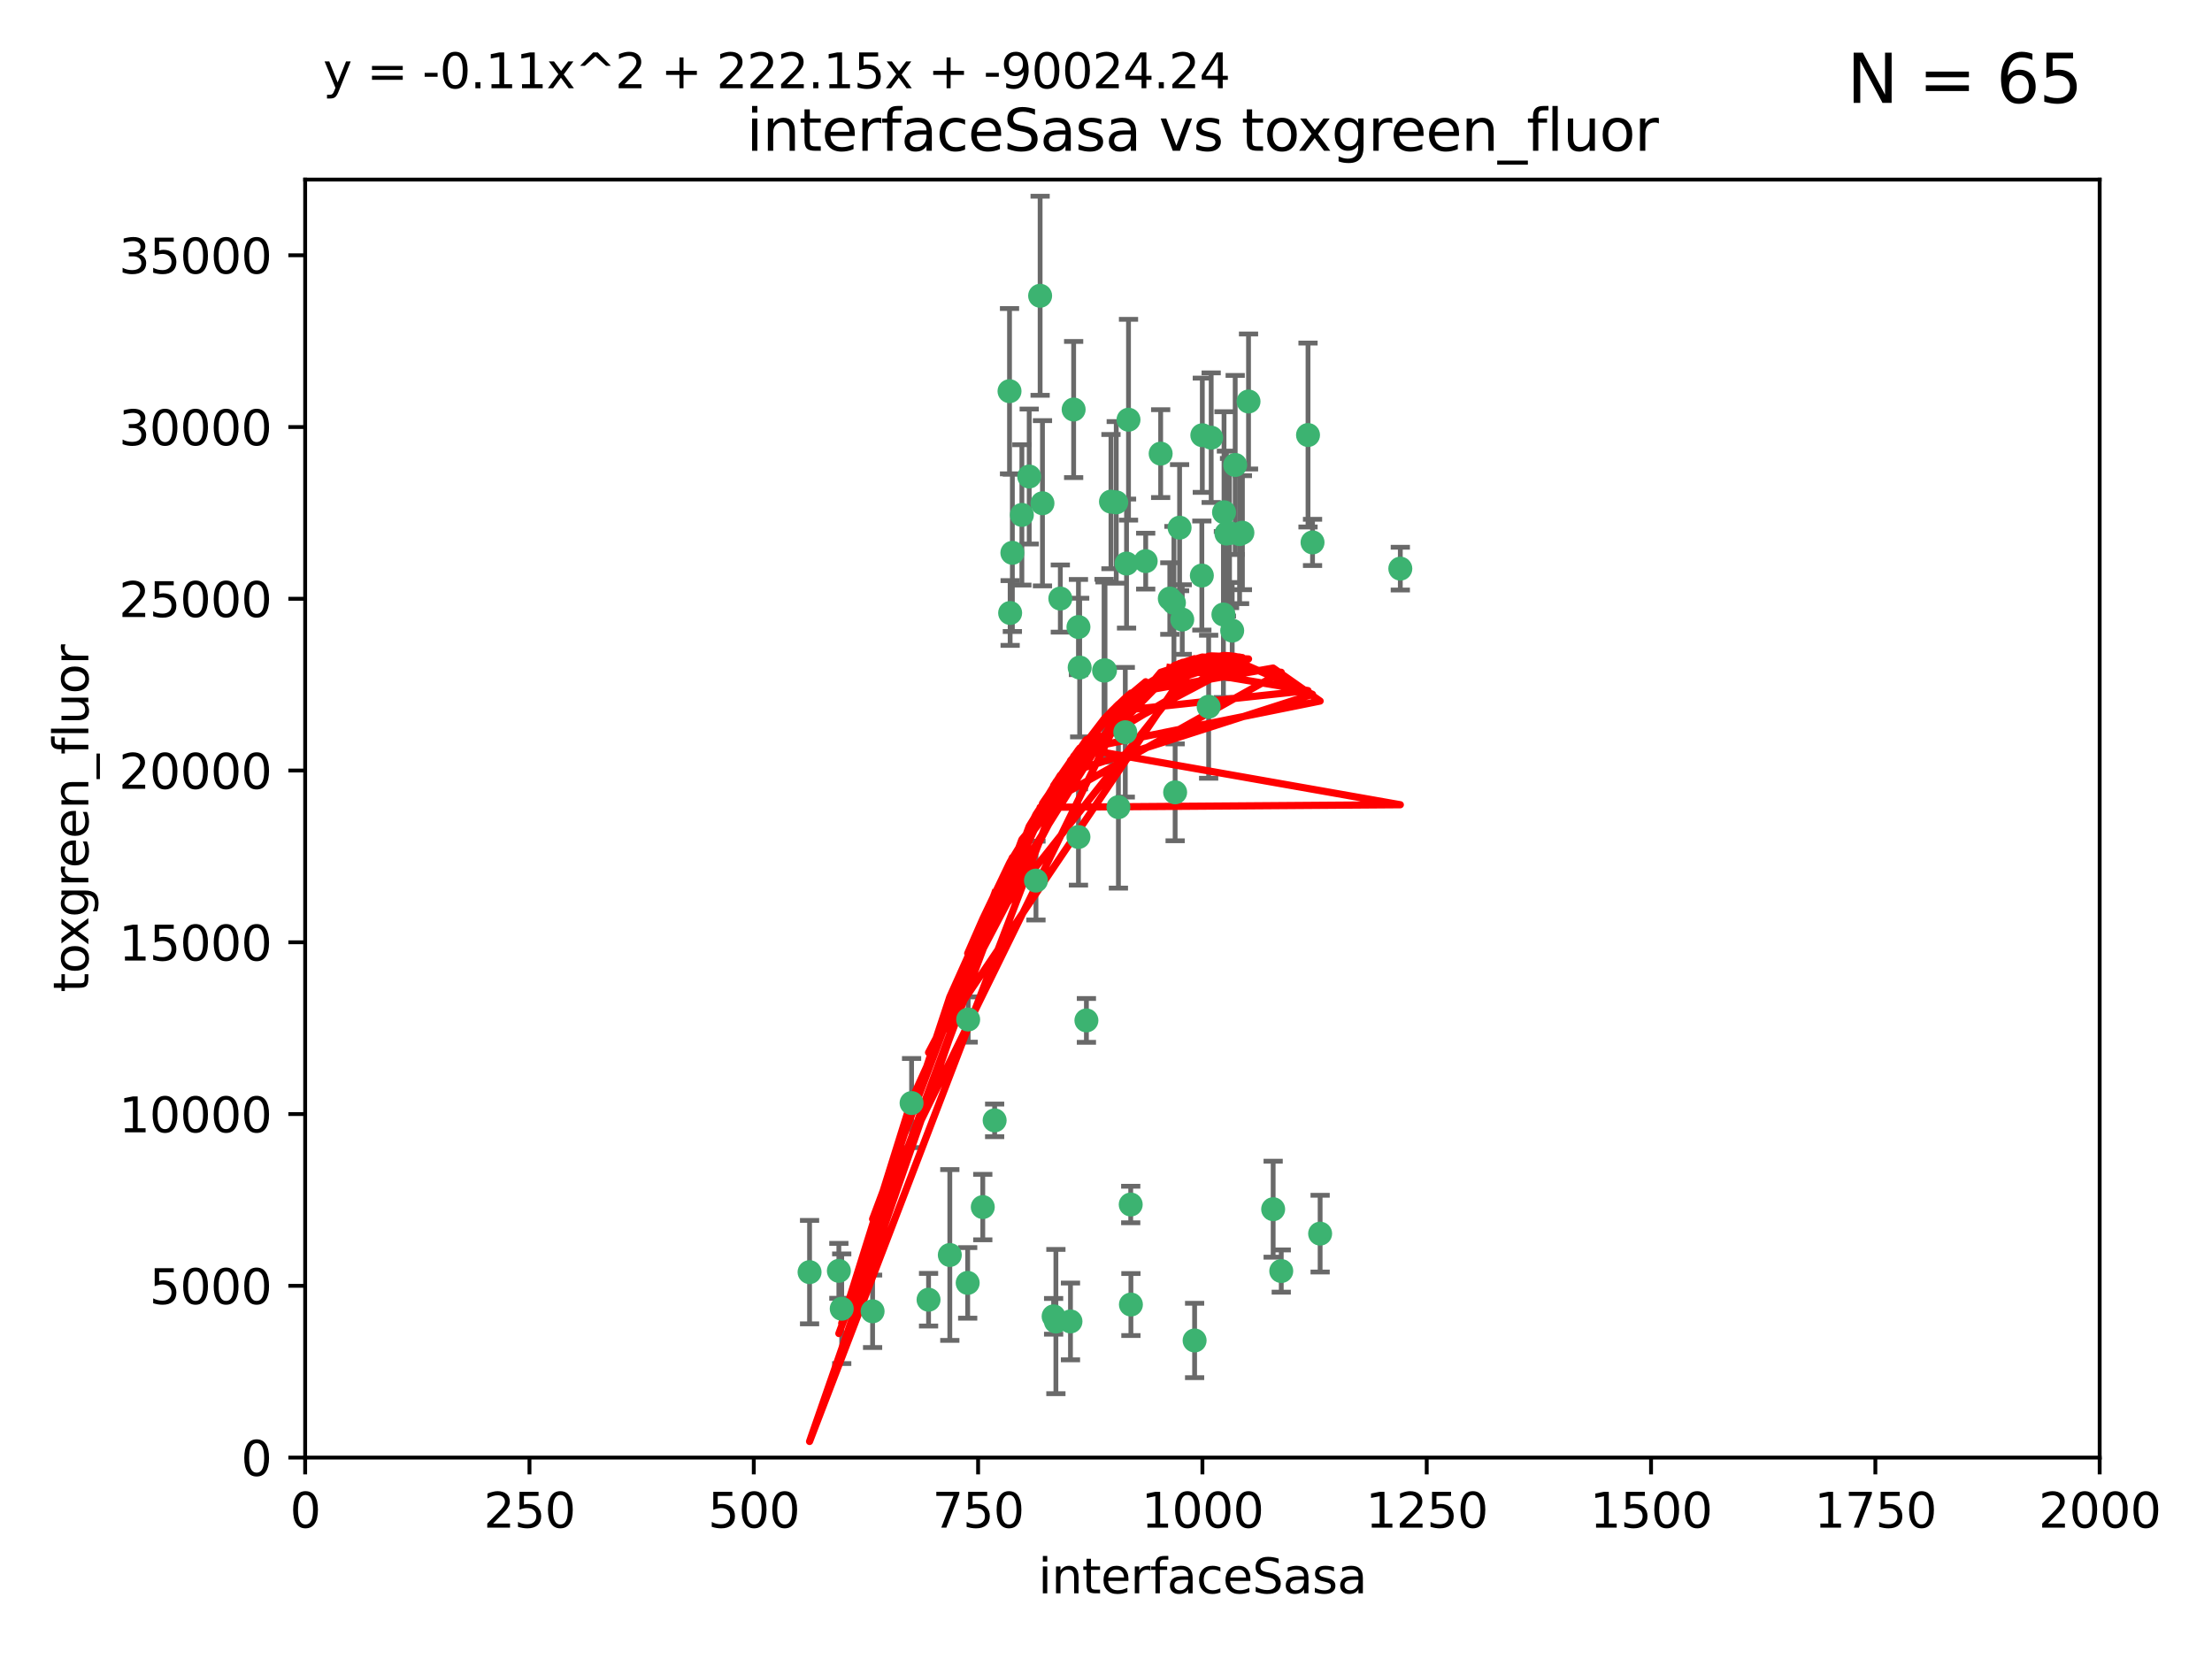 <?xml version="1.0" encoding="utf-8" standalone="no"?>
<!DOCTYPE svg PUBLIC "-//W3C//DTD SVG 1.1//EN"
  "http://www.w3.org/Graphics/SVG/1.1/DTD/svg11.dtd">
<svg xmlns:xlink="http://www.w3.org/1999/xlink" width="460.8pt" height="345.6pt" viewBox="0 0 460.8 345.6" xmlns="http://www.w3.org/2000/svg" version="1.1">
 <defs>
  <style type="text/css">*{stroke-linejoin: round; stroke-linecap: butt}</style>
 </defs>
 <g id="figure_1">
  <g id="patch_1">
   <path d="M 0 345.6 
L 460.8 345.6 
L 460.8 0 
L 0 0 
z
" style="fill: #ffffff"/>
  </g>
  <g id="axes_1">
   <g id="patch_2">
    <path d="M 63.571 303.64 
L 437.4 303.64 
L 437.4 37.411 
L 63.571 37.411 
z
" style="fill: #ffffff"/>
   </g>
   <g id="PathCollection_1">
    <defs>
     <path id="m480aac7c70" d="M 0 1.118 
C 0.297 1.118 0.581 1 0.791 0.791 
C 1 0.581 1.118 0.297 1.118 0 
C 1.118 -0.297 1 -0.581 0.791 -0.791 
C 0.581 -1 0.297 -1.118 0 -1.118 
C -0.297 -1.118 -0.581 -1 -0.791 -0.791 
C -1 -0.581 -1.118 -0.297 -1.118 0 
C -1.118 0.297 -1 0.581 -0.791 0.791 
C -0.581 1 -0.297 1.118 0 1.118 
z
" style="stroke: #3cb371"/>
    </defs>
    <g clip-path="url(#pfba7e93f7c)">
     <use xlink:href="#m480aac7c70" x="243.693" y="124.69" style="fill: #3cb371; stroke: #3cb371"/>
     <use xlink:href="#m480aac7c70" x="272.484" y="90.623" style="fill: #3cb371; stroke: #3cb371"/>
     <use xlink:href="#m480aac7c70" x="231.435" y="104.496" style="fill: #3cb371; stroke: #3cb371"/>
     <use xlink:href="#m480aac7c70" x="234.418" y="152.536" style="fill: #3cb371; stroke: #3cb371"/>
     <use xlink:href="#m480aac7c70" x="257.315" y="96.857" style="fill: #3cb371; stroke: #3cb371"/>
     <use xlink:href="#m480aac7c70" x="254.987" y="106.718" style="fill: #3cb371; stroke: #3cb371"/>
     <use xlink:href="#m480aac7c70" x="273.426" y="112.994" style="fill: #3cb371; stroke: #3cb371"/>
     <use xlink:href="#m480aac7c70" x="220.886" y="124.689" style="fill: #3cb371; stroke: #3cb371"/>
     <use xlink:href="#m480aac7c70" x="214.404" y="99.267" style="fill: #3cb371; stroke: #3cb371"/>
     <use xlink:href="#m480aac7c70" x="174.75" y="264.74" style="fill: #3cb371; stroke: #3cb371"/>
     <use xlink:href="#m480aac7c70" x="212.875" y="107.264" style="fill: #3cb371; stroke: #3cb371"/>
     <use xlink:href="#m480aac7c70" x="241.787" y="94.5" style="fill: #3cb371; stroke: #3cb371"/>
     <use xlink:href="#m480aac7c70" x="252.312" y="91.178" style="fill: #3cb371; stroke: #3cb371"/>
     <use xlink:href="#m480aac7c70" x="258.229" y="111.261" style="fill: #3cb371; stroke: #3cb371"/>
     <use xlink:href="#m480aac7c70" x="223.66" y="85.309" style="fill: #3cb371; stroke: #3cb371"/>
     <use xlink:href="#m480aac7c70" x="232.987" y="168.143" style="fill: #3cb371; stroke: #3cb371"/>
     <use xlink:href="#m480aac7c70" x="230.194" y="139.64" style="fill: #3cb371; stroke: #3cb371"/>
     <use xlink:href="#m480aac7c70" x="251.785" y="147.225" style="fill: #3cb371; stroke: #3cb371"/>
     <use xlink:href="#m480aac7c70" x="234.68" y="117.402" style="fill: #3cb371; stroke: #3cb371"/>
     <use xlink:href="#m480aac7c70" x="246.284" y="129.063" style="fill: #3cb371; stroke: #3cb371"/>
     <use xlink:href="#m480aac7c70" x="255.489" y="111.157" style="fill: #3cb371; stroke: #3cb371"/>
     <use xlink:href="#m480aac7c70" x="256.689" y="131.368" style="fill: #3cb371; stroke: #3cb371"/>
     <use xlink:href="#m480aac7c70" x="254.858" y="128.013" style="fill: #3cb371; stroke: #3cb371"/>
     <use xlink:href="#m480aac7c70" x="244.553" y="125.579" style="fill: #3cb371; stroke: #3cb371"/>
     <use xlink:href="#m480aac7c70" x="250.368" y="119.895" style="fill: #3cb371; stroke: #3cb371"/>
     <use xlink:href="#m480aac7c70" x="235.088" y="87.434" style="fill: #3cb371; stroke: #3cb371"/>
     <use xlink:href="#m480aac7c70" x="258.816" y="110.968" style="fill: #3cb371; stroke: #3cb371"/>
     <use xlink:href="#m480aac7c70" x="256.134" y="111.045" style="fill: #3cb371; stroke: #3cb371"/>
     <use xlink:href="#m480aac7c70" x="232.534" y="104.651" style="fill: #3cb371; stroke: #3cb371"/>
     <use xlink:href="#m480aac7c70" x="238.669" y="116.895" style="fill: #3cb371; stroke: #3cb371"/>
     <use xlink:href="#m480aac7c70" x="210.43" y="127.696" style="fill: #3cb371; stroke: #3cb371"/>
     <use xlink:href="#m480aac7c70" x="226.319" y="212.57" style="fill: #3cb371; stroke: #3cb371"/>
     <use xlink:href="#m480aac7c70" x="217.166" y="104.837" style="fill: #3cb371; stroke: #3cb371"/>
     <use xlink:href="#m480aac7c70" x="245.731" y="109.922" style="fill: #3cb371; stroke: #3cb371"/>
     <use xlink:href="#m480aac7c70" x="266.908" y="264.78" style="fill: #3cb371; stroke: #3cb371"/>
     <use xlink:href="#m480aac7c70" x="216.677" y="61.614" style="fill: #3cb371; stroke: #3cb371"/>
     <use xlink:href="#m480aac7c70" x="291.711" y="118.457" style="fill: #3cb371; stroke: #3cb371"/>
     <use xlink:href="#m480aac7c70" x="224.916" y="139.063" style="fill: #3cb371; stroke: #3cb371"/>
     <use xlink:href="#m480aac7c70" x="260.091" y="83.639" style="fill: #3cb371; stroke: #3cb371"/>
     <use xlink:href="#m480aac7c70" x="250.465" y="90.667" style="fill: #3cb371; stroke: #3cb371"/>
     <use xlink:href="#m480aac7c70" x="201.688" y="212.385" style="fill: #3cb371; stroke: #3cb371"/>
     <use xlink:href="#m480aac7c70" x="204.731" y="251.456" style="fill: #3cb371; stroke: #3cb371"/>
     <use xlink:href="#m480aac7c70" x="210.301" y="81.492" style="fill: #3cb371; stroke: #3cb371"/>
     <use xlink:href="#m480aac7c70" x="224.662" y="174.36" style="fill: #3cb371; stroke: #3cb371"/>
     <use xlink:href="#m480aac7c70" x="275.007" y="256.988" style="fill: #3cb371; stroke: #3cb371"/>
     <use xlink:href="#m480aac7c70" x="265.222" y="251.897" style="fill: #3cb371; stroke: #3cb371"/>
     <use xlink:href="#m480aac7c70" x="235.59" y="271.758" style="fill: #3cb371; stroke: #3cb371"/>
     <use xlink:href="#m480aac7c70" x="201.587" y="267.249" style="fill: #3cb371; stroke: #3cb371"/>
     <use xlink:href="#m480aac7c70" x="215.811" y="183.443" style="fill: #3cb371; stroke: #3cb371"/>
     <use xlink:href="#m480aac7c70" x="224.662" y="130.623" style="fill: #3cb371; stroke: #3cb371"/>
     <use xlink:href="#m480aac7c70" x="219.488" y="274.217" style="fill: #3cb371; stroke: #3cb371"/>
     <use xlink:href="#m480aac7c70" x="244.803" y="165.057" style="fill: #3cb371; stroke: #3cb371"/>
     <use xlink:href="#m480aac7c70" x="248.859" y="279.246" style="fill: #3cb371; stroke: #3cb371"/>
     <use xlink:href="#m480aac7c70" x="193.436" y="270.754" style="fill: #3cb371; stroke: #3cb371"/>
     <use xlink:href="#m480aac7c70" x="229.998" y="139.694" style="fill: #3cb371; stroke: #3cb371"/>
     <use xlink:href="#m480aac7c70" x="219.963" y="275.304" style="fill: #3cb371; stroke: #3cb371"/>
     <use xlink:href="#m480aac7c70" x="189.899" y="229.784" style="fill: #3cb371; stroke: #3cb371"/>
     <use xlink:href="#m480aac7c70" x="175.346" y="272.633" style="fill: #3cb371; stroke: #3cb371"/>
     <use xlink:href="#m480aac7c70" x="197.864" y="261.438" style="fill: #3cb371; stroke: #3cb371"/>
     <use xlink:href="#m480aac7c70" x="210.895" y="115.163" style="fill: #3cb371; stroke: #3cb371"/>
     <use xlink:href="#m480aac7c70" x="168.647" y="265.008" style="fill: #3cb371; stroke: #3cb371"/>
     <use xlink:href="#m480aac7c70" x="223" y="275.279" style="fill: #3cb371; stroke: #3cb371"/>
     <use xlink:href="#m480aac7c70" x="235.549" y="250.921" style="fill: #3cb371; stroke: #3cb371"/>
     <use xlink:href="#m480aac7c70" x="181.778" y="273.168" style="fill: #3cb371; stroke: #3cb371"/>
     <use xlink:href="#m480aac7c70" x="207.202" y="233.393" style="fill: #3cb371; stroke: #3cb371"/>
    </g>
   </g>
   <g id="matplotlib.axis_1">
    <g id="xtick_1">
     <g id="line2d_1">
      <defs>
       <path id="mc5c9c32130" d="M 0 0 
L 0 3.5 
" style="stroke: #000000; stroke-width: 0.8"/>
      </defs>
      <g>
       <use xlink:href="#mc5c9c32130" x="63.571" y="303.64" style="stroke: #000000; stroke-width: 0.8"/>
      </g>
     </g>
     <g id="text_1">
      <!-- 0 -->
      <g transform="translate(60.39 318.238)scale(0.1 -0.1)">
       <defs>
        <path id="DejaVuSans-30" d="M 2034 4250 
Q 1547 4250 1301 3770 
Q 1056 3291 1056 2328 
Q 1056 1369 1301 889 
Q 1547 409 2034 409 
Q 2525 409 2770 889 
Q 3016 1369 3016 2328 
Q 3016 3291 2770 3770 
Q 2525 4250 2034 4250 
z
M 2034 4750 
Q 2819 4750 3233 4129 
Q 3647 3509 3647 2328 
Q 3647 1150 3233 529 
Q 2819 -91 2034 -91 
Q 1250 -91 836 529 
Q 422 1150 422 2328 
Q 422 3509 836 4129 
Q 1250 4750 2034 4750 
z
" transform="scale(0.016)"/>
       </defs>
       <use xlink:href="#DejaVuSans-30"/>
      </g>
     </g>
    </g>
    <g id="xtick_2">
     <g id="line2d_2">
      <g>
       <use xlink:href="#mc5c9c32130" x="110.3" y="303.64" style="stroke: #000000; stroke-width: 0.8"/>
      </g>
     </g>
     <g id="text_2">
      <!-- 250 -->
      <g transform="translate(100.756 318.238)scale(0.1 -0.1)">
       <defs>
        <path id="DejaVuSans-32" d="M 1228 531 
L 3431 531 
L 3431 0 
L 469 0 
L 469 531 
Q 828 903 1448 1529 
Q 2069 2156 2228 2338 
Q 2531 2678 2651 2914 
Q 2772 3150 2772 3378 
Q 2772 3750 2511 3984 
Q 2250 4219 1831 4219 
Q 1534 4219 1204 4116 
Q 875 4013 500 3803 
L 500 4441 
Q 881 4594 1212 4672 
Q 1544 4750 1819 4750 
Q 2544 4750 2975 4387 
Q 3406 4025 3406 3419 
Q 3406 3131 3298 2873 
Q 3191 2616 2906 2266 
Q 2828 2175 2409 1742 
Q 1991 1309 1228 531 
z
" transform="scale(0.016)"/>
        <path id="DejaVuSans-35" d="M 691 4666 
L 3169 4666 
L 3169 4134 
L 1269 4134 
L 1269 2991 
Q 1406 3038 1543 3061 
Q 1681 3084 1819 3084 
Q 2600 3084 3056 2656 
Q 3513 2228 3513 1497 
Q 3513 744 3044 326 
Q 2575 -91 1722 -91 
Q 1428 -91 1123 -41 
Q 819 9 494 109 
L 494 744 
Q 775 591 1075 516 
Q 1375 441 1709 441 
Q 2250 441 2565 725 
Q 2881 1009 2881 1497 
Q 2881 1984 2565 2268 
Q 2250 2553 1709 2553 
Q 1456 2553 1204 2497 
Q 953 2441 691 2322 
L 691 4666 
z
" transform="scale(0.016)"/>
       </defs>
       <use xlink:href="#DejaVuSans-32"/>
       <use xlink:href="#DejaVuSans-35" x="63.623"/>
       <use xlink:href="#DejaVuSans-30" x="127.246"/>
      </g>
     </g>
    </g>
    <g id="xtick_3">
     <g id="line2d_3">
      <g>
       <use xlink:href="#mc5c9c32130" x="157.028" y="303.64" style="stroke: #000000; stroke-width: 0.8"/>
      </g>
     </g>
     <g id="text_3">
      <!-- 500 -->
      <g transform="translate(147.485 318.238)scale(0.1 -0.1)">
       <use xlink:href="#DejaVuSans-35"/>
       <use xlink:href="#DejaVuSans-30" x="63.623"/>
       <use xlink:href="#DejaVuSans-30" x="127.246"/>
      </g>
     </g>
    </g>
    <g id="xtick_4">
     <g id="line2d_4">
      <g>
       <use xlink:href="#mc5c9c32130" x="203.757" y="303.64" style="stroke: #000000; stroke-width: 0.8"/>
      </g>
     </g>
     <g id="text_4">
      <!-- 750 -->
      <g transform="translate(194.213 318.238)scale(0.1 -0.1)">
       <defs>
        <path id="DejaVuSans-37" d="M 525 4666 
L 3525 4666 
L 3525 4397 
L 1831 0 
L 1172 0 
L 2766 4134 
L 525 4134 
L 525 4666 
z
" transform="scale(0.016)"/>
       </defs>
       <use xlink:href="#DejaVuSans-37"/>
       <use xlink:href="#DejaVuSans-35" x="63.623"/>
       <use xlink:href="#DejaVuSans-30" x="127.246"/>
      </g>
     </g>
    </g>
    <g id="xtick_5">
     <g id="line2d_5">
      <g>
       <use xlink:href="#mc5c9c32130" x="250.486" y="303.64" style="stroke: #000000; stroke-width: 0.8"/>
      </g>
     </g>
     <g id="text_5">
      <!-- 1000 -->
      <g transform="translate(237.761 318.238)scale(0.1 -0.1)">
       <defs>
        <path id="DejaVuSans-31" d="M 794 531 
L 1825 531 
L 1825 4091 
L 703 3866 
L 703 4441 
L 1819 4666 
L 2450 4666 
L 2450 531 
L 3481 531 
L 3481 0 
L 794 0 
L 794 531 
z
" transform="scale(0.016)"/>
       </defs>
       <use xlink:href="#DejaVuSans-31"/>
       <use xlink:href="#DejaVuSans-30" x="63.623"/>
       <use xlink:href="#DejaVuSans-30" x="127.246"/>
       <use xlink:href="#DejaVuSans-30" x="190.869"/>
      </g>
     </g>
    </g>
    <g id="xtick_6">
     <g id="line2d_6">
      <g>
       <use xlink:href="#mc5c9c32130" x="297.214" y="303.64" style="stroke: #000000; stroke-width: 0.8"/>
      </g>
     </g>
     <g id="text_6">
      <!-- 1250 -->
      <g transform="translate(284.489 318.238)scale(0.1 -0.1)">
       <use xlink:href="#DejaVuSans-31"/>
       <use xlink:href="#DejaVuSans-32" x="63.623"/>
       <use xlink:href="#DejaVuSans-35" x="127.246"/>
       <use xlink:href="#DejaVuSans-30" x="190.869"/>
      </g>
     </g>
    </g>
    <g id="xtick_7">
     <g id="line2d_7">
      <g>
       <use xlink:href="#mc5c9c32130" x="343.943" y="303.64" style="stroke: #000000; stroke-width: 0.8"/>
      </g>
     </g>
     <g id="text_7">
      <!-- 1500 -->
      <g transform="translate(331.218 318.238)scale(0.1 -0.1)">
       <use xlink:href="#DejaVuSans-31"/>
       <use xlink:href="#DejaVuSans-35" x="63.623"/>
       <use xlink:href="#DejaVuSans-30" x="127.246"/>
       <use xlink:href="#DejaVuSans-30" x="190.869"/>
      </g>
     </g>
    </g>
    <g id="xtick_8">
     <g id="line2d_8">
      <g>
       <use xlink:href="#mc5c9c32130" x="390.671" y="303.64" style="stroke: #000000; stroke-width: 0.8"/>
      </g>
     </g>
     <g id="text_8">
      <!-- 1750 -->
      <g transform="translate(377.946 318.238)scale(0.1 -0.1)">
       <use xlink:href="#DejaVuSans-31"/>
       <use xlink:href="#DejaVuSans-37" x="63.623"/>
       <use xlink:href="#DejaVuSans-35" x="127.246"/>
       <use xlink:href="#DejaVuSans-30" x="190.869"/>
      </g>
     </g>
    </g>
    <g id="xtick_9">
     <g id="line2d_9">
      <g>
       <use xlink:href="#mc5c9c32130" x="437.4" y="303.64" style="stroke: #000000; stroke-width: 0.8"/>
      </g>
     </g>
     <g id="text_9">
      <!-- 2000 -->
      <g transform="translate(424.675 318.238)scale(0.1 -0.1)">
       <use xlink:href="#DejaVuSans-32"/>
       <use xlink:href="#DejaVuSans-30" x="63.623"/>
       <use xlink:href="#DejaVuSans-30" x="127.246"/>
       <use xlink:href="#DejaVuSans-30" x="190.869"/>
      </g>
     </g>
    </g>
    <g id="text_10">
     <!-- interfaceSasa -->
     <g transform="translate(216.279 331.917)scale(0.1 -0.1)">
      <defs>
       <path id="DejaVuSans-69" d="M 603 3500 
L 1178 3500 
L 1178 0 
L 603 0 
L 603 3500 
z
M 603 4863 
L 1178 4863 
L 1178 4134 
L 603 4134 
L 603 4863 
z
" transform="scale(0.016)"/>
       <path id="DejaVuSans-6e" d="M 3513 2113 
L 3513 0 
L 2938 0 
L 2938 2094 
Q 2938 2591 2744 2837 
Q 2550 3084 2163 3084 
Q 1697 3084 1428 2787 
Q 1159 2491 1159 1978 
L 1159 0 
L 581 0 
L 581 3500 
L 1159 3500 
L 1159 2956 
Q 1366 3272 1645 3428 
Q 1925 3584 2291 3584 
Q 2894 3584 3203 3211 
Q 3513 2838 3513 2113 
z
" transform="scale(0.016)"/>
       <path id="DejaVuSans-74" d="M 1172 4494 
L 1172 3500 
L 2356 3500 
L 2356 3053 
L 1172 3053 
L 1172 1153 
Q 1172 725 1289 603 
Q 1406 481 1766 481 
L 2356 481 
L 2356 0 
L 1766 0 
Q 1100 0 847 248 
Q 594 497 594 1153 
L 594 3053 
L 172 3053 
L 172 3500 
L 594 3500 
L 594 4494 
L 1172 4494 
z
" transform="scale(0.016)"/>
       <path id="DejaVuSans-65" d="M 3597 1894 
L 3597 1613 
L 953 1613 
Q 991 1019 1311 708 
Q 1631 397 2203 397 
Q 2534 397 2845 478 
Q 3156 559 3463 722 
L 3463 178 
Q 3153 47 2828 -22 
Q 2503 -91 2169 -91 
Q 1331 -91 842 396 
Q 353 884 353 1716 
Q 353 2575 817 3079 
Q 1281 3584 2069 3584 
Q 2775 3584 3186 3129 
Q 3597 2675 3597 1894 
z
M 3022 2063 
Q 3016 2534 2758 2815 
Q 2500 3097 2075 3097 
Q 1594 3097 1305 2825 
Q 1016 2553 972 2059 
L 3022 2063 
z
" transform="scale(0.016)"/>
       <path id="DejaVuSans-72" d="M 2631 2963 
Q 2534 3019 2420 3045 
Q 2306 3072 2169 3072 
Q 1681 3072 1420 2755 
Q 1159 2438 1159 1844 
L 1159 0 
L 581 0 
L 581 3500 
L 1159 3500 
L 1159 2956 
Q 1341 3275 1631 3429 
Q 1922 3584 2338 3584 
Q 2397 3584 2469 3576 
Q 2541 3569 2628 3553 
L 2631 2963 
z
" transform="scale(0.016)"/>
       <path id="DejaVuSans-66" d="M 2375 4863 
L 2375 4384 
L 1825 4384 
Q 1516 4384 1395 4259 
Q 1275 4134 1275 3809 
L 1275 3500 
L 2222 3500 
L 2222 3053 
L 1275 3053 
L 1275 0 
L 697 0 
L 697 3053 
L 147 3053 
L 147 3500 
L 697 3500 
L 697 3744 
Q 697 4328 969 4595 
Q 1241 4863 1831 4863 
L 2375 4863 
z
" transform="scale(0.016)"/>
       <path id="DejaVuSans-61" d="M 2194 1759 
Q 1497 1759 1228 1600 
Q 959 1441 959 1056 
Q 959 750 1161 570 
Q 1363 391 1709 391 
Q 2188 391 2477 730 
Q 2766 1069 2766 1631 
L 2766 1759 
L 2194 1759 
z
M 3341 1997 
L 3341 0 
L 2766 0 
L 2766 531 
Q 2569 213 2275 61 
Q 1981 -91 1556 -91 
Q 1019 -91 701 211 
Q 384 513 384 1019 
Q 384 1609 779 1909 
Q 1175 2209 1959 2209 
L 2766 2209 
L 2766 2266 
Q 2766 2663 2505 2880 
Q 2244 3097 1772 3097 
Q 1472 3097 1187 3025 
Q 903 2953 641 2809 
L 641 3341 
Q 956 3463 1253 3523 
Q 1550 3584 1831 3584 
Q 2591 3584 2966 3190 
Q 3341 2797 3341 1997 
z
" transform="scale(0.016)"/>
       <path id="DejaVuSans-63" d="M 3122 3366 
L 3122 2828 
Q 2878 2963 2633 3030 
Q 2388 3097 2138 3097 
Q 1578 3097 1268 2742 
Q 959 2388 959 1747 
Q 959 1106 1268 751 
Q 1578 397 2138 397 
Q 2388 397 2633 464 
Q 2878 531 3122 666 
L 3122 134 
Q 2881 22 2623 -34 
Q 2366 -91 2075 -91 
Q 1284 -91 818 406 
Q 353 903 353 1747 
Q 353 2603 823 3093 
Q 1294 3584 2113 3584 
Q 2378 3584 2631 3529 
Q 2884 3475 3122 3366 
z
" transform="scale(0.016)"/>
       <path id="DejaVuSans-53" d="M 3425 4513 
L 3425 3897 
Q 3066 4069 2747 4153 
Q 2428 4238 2131 4238 
Q 1616 4238 1336 4038 
Q 1056 3838 1056 3469 
Q 1056 3159 1242 3001 
Q 1428 2844 1947 2747 
L 2328 2669 
Q 3034 2534 3370 2195 
Q 3706 1856 3706 1288 
Q 3706 609 3251 259 
Q 2797 -91 1919 -91 
Q 1588 -91 1214 -16 
Q 841 59 441 206 
L 441 856 
Q 825 641 1194 531 
Q 1563 422 1919 422 
Q 2459 422 2753 634 
Q 3047 847 3047 1241 
Q 3047 1584 2836 1778 
Q 2625 1972 2144 2069 
L 1759 2144 
Q 1053 2284 737 2584 
Q 422 2884 422 3419 
Q 422 4038 858 4394 
Q 1294 4750 2059 4750 
Q 2388 4750 2728 4690 
Q 3069 4631 3425 4513 
z
" transform="scale(0.016)"/>
       <path id="DejaVuSans-73" d="M 2834 3397 
L 2834 2853 
Q 2591 2978 2328 3040 
Q 2066 3103 1784 3103 
Q 1356 3103 1142 2972 
Q 928 2841 928 2578 
Q 928 2378 1081 2264 
Q 1234 2150 1697 2047 
L 1894 2003 
Q 2506 1872 2764 1633 
Q 3022 1394 3022 966 
Q 3022 478 2636 193 
Q 2250 -91 1575 -91 
Q 1294 -91 989 -36 
Q 684 19 347 128 
L 347 722 
Q 666 556 975 473 
Q 1284 391 1588 391 
Q 1994 391 2212 530 
Q 2431 669 2431 922 
Q 2431 1156 2273 1281 
Q 2116 1406 1581 1522 
L 1381 1569 
Q 847 1681 609 1914 
Q 372 2147 372 2553 
Q 372 3047 722 3315 
Q 1072 3584 1716 3584 
Q 2034 3584 2315 3537 
Q 2597 3491 2834 3397 
z
" transform="scale(0.016)"/>
      </defs>
      <use xlink:href="#DejaVuSans-69"/>
      <use xlink:href="#DejaVuSans-6e" x="27.783"/>
      <use xlink:href="#DejaVuSans-74" x="91.162"/>
      <use xlink:href="#DejaVuSans-65" x="130.371"/>
      <use xlink:href="#DejaVuSans-72" x="191.895"/>
      <use xlink:href="#DejaVuSans-66" x="233.008"/>
      <use xlink:href="#DejaVuSans-61" x="268.213"/>
      <use xlink:href="#DejaVuSans-63" x="329.492"/>
      <use xlink:href="#DejaVuSans-65" x="384.473"/>
      <use xlink:href="#DejaVuSans-53" x="445.996"/>
      <use xlink:href="#DejaVuSans-61" x="509.473"/>
      <use xlink:href="#DejaVuSans-73" x="570.752"/>
      <use xlink:href="#DejaVuSans-61" x="622.852"/>
     </g>
    </g>
   </g>
   <g id="matplotlib.axis_2">
    <g id="ytick_1">
     <g id="line2d_10">
      <defs>
       <path id="m5b9766cb18" d="M 0 0 
L -3.5 0 
" style="stroke: #000000; stroke-width: 0.8"/>
      </defs>
      <g>
       <use xlink:href="#m5b9766cb18" x="63.571" y="303.64" style="stroke: #000000; stroke-width: 0.8"/>
      </g>
     </g>
     <g id="text_11">
      <!-- 0 -->
      <g transform="translate(50.209 307.439)scale(0.1 -0.1)">
       <use xlink:href="#DejaVuSans-30"/>
      </g>
     </g>
    </g>
    <g id="ytick_2">
     <g id="line2d_11">
      <g>
       <use xlink:href="#m5b9766cb18" x="63.571" y="267.859" style="stroke: #000000; stroke-width: 0.8"/>
      </g>
     </g>
     <g id="text_12">
      <!-- 5000 -->
      <g transform="translate(31.121 271.658)scale(0.1 -0.1)">
       <use xlink:href="#DejaVuSans-35"/>
       <use xlink:href="#DejaVuSans-30" x="63.623"/>
       <use xlink:href="#DejaVuSans-30" x="127.246"/>
       <use xlink:href="#DejaVuSans-30" x="190.869"/>
      </g>
     </g>
    </g>
    <g id="ytick_3">
     <g id="line2d_12">
      <g>
       <use xlink:href="#m5b9766cb18" x="63.571" y="232.078" style="stroke: #000000; stroke-width: 0.8"/>
      </g>
     </g>
     <g id="text_13">
      <!-- 10000 -->
      <g transform="translate(24.759 235.878)scale(0.1 -0.1)">
       <use xlink:href="#DejaVuSans-31"/>
       <use xlink:href="#DejaVuSans-30" x="63.623"/>
       <use xlink:href="#DejaVuSans-30" x="127.246"/>
       <use xlink:href="#DejaVuSans-30" x="190.869"/>
       <use xlink:href="#DejaVuSans-30" x="254.492"/>
      </g>
     </g>
    </g>
    <g id="ytick_4">
     <g id="line2d_13">
      <g>
       <use xlink:href="#m5b9766cb18" x="63.571" y="196.298" style="stroke: #000000; stroke-width: 0.8"/>
      </g>
     </g>
     <g id="text_14">
      <!-- 15000 -->
      <g transform="translate(24.759 200.097)scale(0.1 -0.1)">
       <use xlink:href="#DejaVuSans-31"/>
       <use xlink:href="#DejaVuSans-35" x="63.623"/>
       <use xlink:href="#DejaVuSans-30" x="127.246"/>
       <use xlink:href="#DejaVuSans-30" x="190.869"/>
       <use xlink:href="#DejaVuSans-30" x="254.492"/>
      </g>
     </g>
    </g>
    <g id="ytick_5">
     <g id="line2d_14">
      <g>
       <use xlink:href="#m5b9766cb18" x="63.571" y="160.517" style="stroke: #000000; stroke-width: 0.8"/>
      </g>
     </g>
     <g id="text_15">
      <!-- 20000 -->
      <g transform="translate(24.759 164.316)scale(0.1 -0.1)">
       <use xlink:href="#DejaVuSans-32"/>
       <use xlink:href="#DejaVuSans-30" x="63.623"/>
       <use xlink:href="#DejaVuSans-30" x="127.246"/>
       <use xlink:href="#DejaVuSans-30" x="190.869"/>
       <use xlink:href="#DejaVuSans-30" x="254.492"/>
      </g>
     </g>
    </g>
    <g id="ytick_6">
     <g id="line2d_15">
      <g>
       <use xlink:href="#m5b9766cb18" x="63.571" y="124.736" style="stroke: #000000; stroke-width: 0.8"/>
      </g>
     </g>
     <g id="text_16">
      <!-- 25000 -->
      <g transform="translate(24.759 128.535)scale(0.1 -0.1)">
       <use xlink:href="#DejaVuSans-32"/>
       <use xlink:href="#DejaVuSans-35" x="63.623"/>
       <use xlink:href="#DejaVuSans-30" x="127.246"/>
       <use xlink:href="#DejaVuSans-30" x="190.869"/>
       <use xlink:href="#DejaVuSans-30" x="254.492"/>
      </g>
     </g>
    </g>
    <g id="ytick_7">
     <g id="line2d_16">
      <g>
       <use xlink:href="#m5b9766cb18" x="63.571" y="88.955" style="stroke: #000000; stroke-width: 0.8"/>
      </g>
     </g>
     <g id="text_17">
      <!-- 30000 -->
      <g transform="translate(24.759 92.754)scale(0.1 -0.1)">
       <defs>
        <path id="DejaVuSans-33" d="M 2597 2516 
Q 3050 2419 3304 2112 
Q 3559 1806 3559 1356 
Q 3559 666 3084 287 
Q 2609 -91 1734 -91 
Q 1441 -91 1130 -33 
Q 819 25 488 141 
L 488 750 
Q 750 597 1062 519 
Q 1375 441 1716 441 
Q 2309 441 2620 675 
Q 2931 909 2931 1356 
Q 2931 1769 2642 2001 
Q 2353 2234 1838 2234 
L 1294 2234 
L 1294 2753 
L 1863 2753 
Q 2328 2753 2575 2939 
Q 2822 3125 2822 3475 
Q 2822 3834 2567 4026 
Q 2313 4219 1838 4219 
Q 1578 4219 1281 4162 
Q 984 4106 628 3988 
L 628 4550 
Q 988 4650 1302 4700 
Q 1616 4750 1894 4750 
Q 2613 4750 3031 4423 
Q 3450 4097 3450 3541 
Q 3450 3153 3228 2886 
Q 3006 2619 2597 2516 
z
" transform="scale(0.016)"/>
       </defs>
       <use xlink:href="#DejaVuSans-33"/>
       <use xlink:href="#DejaVuSans-30" x="63.623"/>
       <use xlink:href="#DejaVuSans-30" x="127.246"/>
       <use xlink:href="#DejaVuSans-30" x="190.869"/>
       <use xlink:href="#DejaVuSans-30" x="254.492"/>
      </g>
     </g>
    </g>
    <g id="ytick_8">
     <g id="line2d_17">
      <g>
       <use xlink:href="#m5b9766cb18" x="63.571" y="53.174" style="stroke: #000000; stroke-width: 0.8"/>
      </g>
     </g>
     <g id="text_18">
      <!-- 35000 -->
      <g transform="translate(24.759 56.974)scale(0.1 -0.1)">
       <use xlink:href="#DejaVuSans-33"/>
       <use xlink:href="#DejaVuSans-35" x="63.623"/>
       <use xlink:href="#DejaVuSans-30" x="127.246"/>
       <use xlink:href="#DejaVuSans-30" x="190.869"/>
       <use xlink:href="#DejaVuSans-30" x="254.492"/>
      </g>
     </g>
    </g>
    <g id="text_19">
     <!-- toxgreen_fluor -->
     <g transform="translate(18.401 206.72)rotate(-90)scale(0.1 -0.1)">
      <defs>
       <path id="DejaVuSans-6f" d="M 1959 3097 
Q 1497 3097 1228 2736 
Q 959 2375 959 1747 
Q 959 1119 1226 758 
Q 1494 397 1959 397 
Q 2419 397 2687 759 
Q 2956 1122 2956 1747 
Q 2956 2369 2687 2733 
Q 2419 3097 1959 3097 
z
M 1959 3584 
Q 2709 3584 3137 3096 
Q 3566 2609 3566 1747 
Q 3566 888 3137 398 
Q 2709 -91 1959 -91 
Q 1206 -91 779 398 
Q 353 888 353 1747 
Q 353 2609 779 3096 
Q 1206 3584 1959 3584 
z
" transform="scale(0.016)"/>
       <path id="DejaVuSans-78" d="M 3513 3500 
L 2247 1797 
L 3578 0 
L 2900 0 
L 1881 1375 
L 863 0 
L 184 0 
L 1544 1831 
L 300 3500 
L 978 3500 
L 1906 2253 
L 2834 3500 
L 3513 3500 
z
" transform="scale(0.016)"/>
       <path id="DejaVuSans-67" d="M 2906 1791 
Q 2906 2416 2648 2759 
Q 2391 3103 1925 3103 
Q 1463 3103 1205 2759 
Q 947 2416 947 1791 
Q 947 1169 1205 825 
Q 1463 481 1925 481 
Q 2391 481 2648 825 
Q 2906 1169 2906 1791 
z
M 3481 434 
Q 3481 -459 3084 -895 
Q 2688 -1331 1869 -1331 
Q 1566 -1331 1297 -1286 
Q 1028 -1241 775 -1147 
L 775 -588 
Q 1028 -725 1275 -790 
Q 1522 -856 1778 -856 
Q 2344 -856 2625 -561 
Q 2906 -266 2906 331 
L 2906 616 
Q 2728 306 2450 153 
Q 2172 0 1784 0 
Q 1141 0 747 490 
Q 353 981 353 1791 
Q 353 2603 747 3093 
Q 1141 3584 1784 3584 
Q 2172 3584 2450 3431 
Q 2728 3278 2906 2969 
L 2906 3500 
L 3481 3500 
L 3481 434 
z
" transform="scale(0.016)"/>
       <path id="DejaVuSans-5f" d="M 3263 -1063 
L 3263 -1509 
L -63 -1509 
L -63 -1063 
L 3263 -1063 
z
" transform="scale(0.016)"/>
       <path id="DejaVuSans-6c" d="M 603 4863 
L 1178 4863 
L 1178 0 
L 603 0 
L 603 4863 
z
" transform="scale(0.016)"/>
       <path id="DejaVuSans-75" d="M 544 1381 
L 544 3500 
L 1119 3500 
L 1119 1403 
Q 1119 906 1312 657 
Q 1506 409 1894 409 
Q 2359 409 2629 706 
Q 2900 1003 2900 1516 
L 2900 3500 
L 3475 3500 
L 3475 0 
L 2900 0 
L 2900 538 
Q 2691 219 2414 64 
Q 2138 -91 1772 -91 
Q 1169 -91 856 284 
Q 544 659 544 1381 
z
M 1991 3584 
L 1991 3584 
z
" transform="scale(0.016)"/>
      </defs>
      <use xlink:href="#DejaVuSans-74"/>
      <use xlink:href="#DejaVuSans-6f" x="39.209"/>
      <use xlink:href="#DejaVuSans-78" x="97.266"/>
      <use xlink:href="#DejaVuSans-67" x="156.445"/>
      <use xlink:href="#DejaVuSans-72" x="219.922"/>
      <use xlink:href="#DejaVuSans-65" x="258.785"/>
      <use xlink:href="#DejaVuSans-65" x="320.309"/>
      <use xlink:href="#DejaVuSans-6e" x="381.832"/>
      <use xlink:href="#DejaVuSans-5f" x="445.211"/>
      <use xlink:href="#DejaVuSans-66" x="495.211"/>
      <use xlink:href="#DejaVuSans-6c" x="530.416"/>
      <use xlink:href="#DejaVuSans-75" x="558.199"/>
      <use xlink:href="#DejaVuSans-6f" x="621.578"/>
      <use xlink:href="#DejaVuSans-72" x="682.76"/>
     </g>
    </g>
   </g>
   <g id="LineCollection_1">
    <path d="M 243.693 132.143 
L 243.693 117.237 
" clip-path="url(#pfba7e93f7c)" style="fill: none; stroke: #696969"/>
    <path d="M 272.484 109.781 
L 272.484 71.466 
" clip-path="url(#pfba7e93f7c)" style="fill: none; stroke: #696969"/>
    <path d="M 231.435 118.477 
L 231.435 90.515 
" clip-path="url(#pfba7e93f7c)" style="fill: none; stroke: #696969"/>
    <path d="M 234.418 166.039 
L 234.418 139.033 
" clip-path="url(#pfba7e93f7c)" style="fill: none; stroke: #696969"/>
    <path d="M 257.315 115.505 
L 257.315 78.209 
" clip-path="url(#pfba7e93f7c)" style="fill: none; stroke: #696969"/>
    <path d="M 254.987 127.664 
L 254.987 85.772 
" clip-path="url(#pfba7e93f7c)" style="fill: none; stroke: #696969"/>
    <path d="M 273.426 117.812 
L 273.426 108.176 
" clip-path="url(#pfba7e93f7c)" style="fill: none; stroke: #696969"/>
    <path d="M 220.886 131.683 
L 220.886 117.696 
" clip-path="url(#pfba7e93f7c)" style="fill: none; stroke: #696969"/>
    <path d="M 214.404 113.322 
L 214.404 85.213 
" clip-path="url(#pfba7e93f7c)" style="fill: none; stroke: #696969"/>
    <path d="M 174.75 270.459 
L 174.75 259.021 
" clip-path="url(#pfba7e93f7c)" style="fill: none; stroke: #696969"/>
    <path d="M 212.875 121.88 
L 212.875 92.647 
" clip-path="url(#pfba7e93f7c)" style="fill: none; stroke: #696969"/>
    <path d="M 241.787 103.651 
L 241.787 85.348 
" clip-path="url(#pfba7e93f7c)" style="fill: none; stroke: #696969"/>
    <path d="M 252.312 104.675 
L 252.312 77.682 
" clip-path="url(#pfba7e93f7c)" style="fill: none; stroke: #696969"/>
    <path d="M 258.229 125.753 
L 258.229 96.768 
" clip-path="url(#pfba7e93f7c)" style="fill: none; stroke: #696969"/>
    <path d="M 223.66 99.491 
L 223.66 71.128 
" clip-path="url(#pfba7e93f7c)" style="fill: none; stroke: #696969"/>
    <path d="M 232.987 185.006 
L 232.987 151.281 
" clip-path="url(#pfba7e93f7c)" style="fill: none; stroke: #696969"/>
    <path d="M 230.194 158.046 
L 230.194 121.234 
" clip-path="url(#pfba7e93f7c)" style="fill: none; stroke: #696969"/>
    <path d="M 251.785 162.121 
L 251.785 132.33 
" clip-path="url(#pfba7e93f7c)" style="fill: none; stroke: #696969"/>
    <path d="M 234.68 130.841 
L 234.68 103.963 
" clip-path="url(#pfba7e93f7c)" style="fill: none; stroke: #696969"/>
    <path d="M 246.284 136.31 
L 246.284 121.816 
" clip-path="url(#pfba7e93f7c)" style="fill: none; stroke: #696969"/>
    <path d="M 255.489 128.336 
L 255.489 93.979 
" clip-path="url(#pfba7e93f7c)" style="fill: none; stroke: #696969"/>
    <path d="M 256.689 141.39 
L 256.689 121.347 
" clip-path="url(#pfba7e93f7c)" style="fill: none; stroke: #696969"/>
    <path d="M 254.858 145.305 
L 254.858 110.721 
" clip-path="url(#pfba7e93f7c)" style="fill: none; stroke: #696969"/>
    <path d="M 244.553 141.497 
L 244.553 109.662 
" clip-path="url(#pfba7e93f7c)" style="fill: none; stroke: #696969"/>
    <path d="M 250.368 131.252 
L 250.368 108.538 
" clip-path="url(#pfba7e93f7c)" style="fill: none; stroke: #696969"/>
    <path d="M 235.088 108.351 
L 235.088 66.517 
" clip-path="url(#pfba7e93f7c)" style="fill: none; stroke: #696969"/>
    <path d="M 258.816 122.844 
L 258.816 99.093 
" clip-path="url(#pfba7e93f7c)" style="fill: none; stroke: #696969"/>
    <path d="M 256.134 126.588 
L 256.134 95.502 
" clip-path="url(#pfba7e93f7c)" style="fill: none; stroke: #696969"/>
    <path d="M 232.534 121.481 
L 232.534 87.821 
" clip-path="url(#pfba7e93f7c)" style="fill: none; stroke: #696969"/>
    <path d="M 238.669 122.714 
L 238.669 111.075 
" clip-path="url(#pfba7e93f7c)" style="fill: none; stroke: #696969"/>
    <path d="M 210.43 134.441 
L 210.43 120.951 
" clip-path="url(#pfba7e93f7c)" style="fill: none; stroke: #696969"/>
    <path d="M 226.319 217.139 
L 226.319 208.002 
" clip-path="url(#pfba7e93f7c)" style="fill: none; stroke: #696969"/>
    <path d="M 217.166 122.048 
L 217.166 87.626 
" clip-path="url(#pfba7e93f7c)" style="fill: none; stroke: #696969"/>
    <path d="M 245.731 123.06 
L 245.731 96.783 
" clip-path="url(#pfba7e93f7c)" style="fill: none; stroke: #696969"/>
    <path d="M 266.908 269.18 
L 266.908 260.381 
" clip-path="url(#pfba7e93f7c)" style="fill: none; stroke: #696969"/>
    <path d="M 216.677 82.348 
L 216.677 40.879 
" clip-path="url(#pfba7e93f7c)" style="fill: none; stroke: #696969"/>
    <path d="M 291.711 122.912 
L 291.711 114.001 
" clip-path="url(#pfba7e93f7c)" style="fill: none; stroke: #696969"/>
    <path d="M 224.916 153.504 
L 224.916 124.622 
" clip-path="url(#pfba7e93f7c)" style="fill: none; stroke: #696969"/>
    <path d="M 260.091 97.702 
L 260.091 69.575 
" clip-path="url(#pfba7e93f7c)" style="fill: none; stroke: #696969"/>
    <path d="M 250.465 102.568 
L 250.465 78.767 
" clip-path="url(#pfba7e93f7c)" style="fill: none; stroke: #696969"/>
    <path d="M 201.688 217.096 
L 201.688 207.674 
" clip-path="url(#pfba7e93f7c)" style="fill: none; stroke: #696969"/>
    <path d="M 204.731 258.274 
L 204.731 244.638 
" clip-path="url(#pfba7e93f7c)" style="fill: none; stroke: #696969"/>
    <path d="M 210.301 98.71 
L 210.301 64.274 
" clip-path="url(#pfba7e93f7c)" style="fill: none; stroke: #696969"/>
    <path d="M 224.662 184.389 
L 224.662 164.331 
" clip-path="url(#pfba7e93f7c)" style="fill: none; stroke: #696969"/>
    <path d="M 275.007 264.981 
L 275.007 248.995 
" clip-path="url(#pfba7e93f7c)" style="fill: none; stroke: #696969"/>
    <path d="M 265.222 261.893 
L 265.222 241.902 
" clip-path="url(#pfba7e93f7c)" style="fill: none; stroke: #696969"/>
    <path d="M 235.59 278.215 
L 235.59 265.302 
" clip-path="url(#pfba7e93f7c)" style="fill: none; stroke: #696969"/>
    <path d="M 201.587 274.601 
L 201.587 259.897 
" clip-path="url(#pfba7e93f7c)" style="fill: none; stroke: #696969"/>
    <path d="M 215.811 191.653 
L 215.811 175.233 
" clip-path="url(#pfba7e93f7c)" style="fill: none; stroke: #696969"/>
    <path d="M 224.662 140.536 
L 224.662 120.711 
" clip-path="url(#pfba7e93f7c)" style="fill: none; stroke: #696969"/>
    <path d="M 219.488 277.94 
L 219.488 270.495 
" clip-path="url(#pfba7e93f7c)" style="fill: none; stroke: #696969"/>
    <path d="M 244.803 175.144 
L 244.803 154.97 
" clip-path="url(#pfba7e93f7c)" style="fill: none; stroke: #696969"/>
    <path d="M 248.859 286.994 
L 248.859 271.498 
" clip-path="url(#pfba7e93f7c)" style="fill: none; stroke: #696969"/>
    <path d="M 193.436 276.235 
L 193.436 265.274 
" clip-path="url(#pfba7e93f7c)" style="fill: none; stroke: #696969"/>
    <path d="M 229.998 158.704 
L 229.998 120.683 
" clip-path="url(#pfba7e93f7c)" style="fill: none; stroke: #696969"/>
    <path d="M 219.963 290.327 
L 219.963 260.281 
" clip-path="url(#pfba7e93f7c)" style="fill: none; stroke: #696969"/>
    <path d="M 189.899 239.07 
L 189.899 220.499 
" clip-path="url(#pfba7e93f7c)" style="fill: none; stroke: #696969"/>
    <path d="M 175.346 284.057 
L 175.346 261.21 
" clip-path="url(#pfba7e93f7c)" style="fill: none; stroke: #696969"/>
    <path d="M 197.864 279.229 
L 197.864 243.647 
" clip-path="url(#pfba7e93f7c)" style="fill: none; stroke: #696969"/>
    <path d="M 210.895 131.554 
L 210.895 98.772 
" clip-path="url(#pfba7e93f7c)" style="fill: none; stroke: #696969"/>
    <path d="M 168.647 275.779 
L 168.647 254.236 
" clip-path="url(#pfba7e93f7c)" style="fill: none; stroke: #696969"/>
    <path d="M 223 283.276 
L 223 267.281 
" clip-path="url(#pfba7e93f7c)" style="fill: none; stroke: #696969"/>
    <path d="M 235.549 254.725 
L 235.549 247.118 
" clip-path="url(#pfba7e93f7c)" style="fill: none; stroke: #696969"/>
    <path d="M 181.778 280.71 
L 181.778 265.626 
" clip-path="url(#pfba7e93f7c)" style="fill: none; stroke: #696969"/>
    <path d="M 207.202 236.793 
L 207.202 229.993 
" clip-path="url(#pfba7e93f7c)" style="fill: none; stroke: #696969"/>
   </g>
   <g id="line2d_18">
    <defs>
     <path id="m6502238f62" d="M 2 0 
L -2 -0 
" style="stroke: #696969"/>
    </defs>
    <g clip-path="url(#pfba7e93f7c)">
     <use xlink:href="#m6502238f62" x="243.693" y="132.143" style="fill: #696969; stroke: #696969"/>
     <use xlink:href="#m6502238f62" x="272.484" y="109.781" style="fill: #696969; stroke: #696969"/>
     <use xlink:href="#m6502238f62" x="231.435" y="118.477" style="fill: #696969; stroke: #696969"/>
     <use xlink:href="#m6502238f62" x="234.418" y="166.039" style="fill: #696969; stroke: #696969"/>
     <use xlink:href="#m6502238f62" x="257.315" y="115.505" style="fill: #696969; stroke: #696969"/>
     <use xlink:href="#m6502238f62" x="254.987" y="127.664" style="fill: #696969; stroke: #696969"/>
     <use xlink:href="#m6502238f62" x="273.426" y="117.812" style="fill: #696969; stroke: #696969"/>
     <use xlink:href="#m6502238f62" x="220.886" y="131.683" style="fill: #696969; stroke: #696969"/>
     <use xlink:href="#m6502238f62" x="214.404" y="113.322" style="fill: #696969; stroke: #696969"/>
     <use xlink:href="#m6502238f62" x="174.75" y="270.459" style="fill: #696969; stroke: #696969"/>
     <use xlink:href="#m6502238f62" x="212.875" y="121.88" style="fill: #696969; stroke: #696969"/>
     <use xlink:href="#m6502238f62" x="241.787" y="103.651" style="fill: #696969; stroke: #696969"/>
     <use xlink:href="#m6502238f62" x="252.312" y="104.675" style="fill: #696969; stroke: #696969"/>
     <use xlink:href="#m6502238f62" x="258.229" y="125.753" style="fill: #696969; stroke: #696969"/>
     <use xlink:href="#m6502238f62" x="223.66" y="99.491" style="fill: #696969; stroke: #696969"/>
     <use xlink:href="#m6502238f62" x="232.987" y="185.006" style="fill: #696969; stroke: #696969"/>
     <use xlink:href="#m6502238f62" x="230.194" y="158.046" style="fill: #696969; stroke: #696969"/>
     <use xlink:href="#m6502238f62" x="251.785" y="162.121" style="fill: #696969; stroke: #696969"/>
     <use xlink:href="#m6502238f62" x="234.68" y="130.841" style="fill: #696969; stroke: #696969"/>
     <use xlink:href="#m6502238f62" x="246.284" y="136.31" style="fill: #696969; stroke: #696969"/>
     <use xlink:href="#m6502238f62" x="255.489" y="128.336" style="fill: #696969; stroke: #696969"/>
     <use xlink:href="#m6502238f62" x="256.689" y="141.39" style="fill: #696969; stroke: #696969"/>
     <use xlink:href="#m6502238f62" x="254.858" y="145.305" style="fill: #696969; stroke: #696969"/>
     <use xlink:href="#m6502238f62" x="244.553" y="141.497" style="fill: #696969; stroke: #696969"/>
     <use xlink:href="#m6502238f62" x="250.368" y="131.252" style="fill: #696969; stroke: #696969"/>
     <use xlink:href="#m6502238f62" x="235.088" y="108.351" style="fill: #696969; stroke: #696969"/>
     <use xlink:href="#m6502238f62" x="258.816" y="122.844" style="fill: #696969; stroke: #696969"/>
     <use xlink:href="#m6502238f62" x="256.134" y="126.588" style="fill: #696969; stroke: #696969"/>
     <use xlink:href="#m6502238f62" x="232.534" y="121.481" style="fill: #696969; stroke: #696969"/>
     <use xlink:href="#m6502238f62" x="238.669" y="122.714" style="fill: #696969; stroke: #696969"/>
     <use xlink:href="#m6502238f62" x="210.43" y="134.441" style="fill: #696969; stroke: #696969"/>
     <use xlink:href="#m6502238f62" x="226.319" y="217.139" style="fill: #696969; stroke: #696969"/>
     <use xlink:href="#m6502238f62" x="217.166" y="122.048" style="fill: #696969; stroke: #696969"/>
     <use xlink:href="#m6502238f62" x="245.731" y="123.06" style="fill: #696969; stroke: #696969"/>
     <use xlink:href="#m6502238f62" x="266.908" y="269.18" style="fill: #696969; stroke: #696969"/>
     <use xlink:href="#m6502238f62" x="216.677" y="82.348" style="fill: #696969; stroke: #696969"/>
     <use xlink:href="#m6502238f62" x="291.711" y="122.912" style="fill: #696969; stroke: #696969"/>
     <use xlink:href="#m6502238f62" x="224.916" y="153.504" style="fill: #696969; stroke: #696969"/>
     <use xlink:href="#m6502238f62" x="260.091" y="97.702" style="fill: #696969; stroke: #696969"/>
     <use xlink:href="#m6502238f62" x="250.465" y="102.568" style="fill: #696969; stroke: #696969"/>
     <use xlink:href="#m6502238f62" x="201.688" y="217.096" style="fill: #696969; stroke: #696969"/>
     <use xlink:href="#m6502238f62" x="204.731" y="258.274" style="fill: #696969; stroke: #696969"/>
     <use xlink:href="#m6502238f62" x="210.301" y="98.71" style="fill: #696969; stroke: #696969"/>
     <use xlink:href="#m6502238f62" x="224.662" y="184.389" style="fill: #696969; stroke: #696969"/>
     <use xlink:href="#m6502238f62" x="275.007" y="264.981" style="fill: #696969; stroke: #696969"/>
     <use xlink:href="#m6502238f62" x="265.222" y="261.893" style="fill: #696969; stroke: #696969"/>
     <use xlink:href="#m6502238f62" x="235.59" y="278.215" style="fill: #696969; stroke: #696969"/>
     <use xlink:href="#m6502238f62" x="201.587" y="274.601" style="fill: #696969; stroke: #696969"/>
     <use xlink:href="#m6502238f62" x="215.811" y="191.653" style="fill: #696969; stroke: #696969"/>
     <use xlink:href="#m6502238f62" x="224.662" y="140.536" style="fill: #696969; stroke: #696969"/>
     <use xlink:href="#m6502238f62" x="219.488" y="277.94" style="fill: #696969; stroke: #696969"/>
     <use xlink:href="#m6502238f62" x="244.803" y="175.144" style="fill: #696969; stroke: #696969"/>
     <use xlink:href="#m6502238f62" x="248.859" y="286.994" style="fill: #696969; stroke: #696969"/>
     <use xlink:href="#m6502238f62" x="193.436" y="276.235" style="fill: #696969; stroke: #696969"/>
     <use xlink:href="#m6502238f62" x="229.998" y="158.704" style="fill: #696969; stroke: #696969"/>
     <use xlink:href="#m6502238f62" x="219.963" y="290.327" style="fill: #696969; stroke: #696969"/>
     <use xlink:href="#m6502238f62" x="189.899" y="239.07" style="fill: #696969; stroke: #696969"/>
     <use xlink:href="#m6502238f62" x="175.346" y="284.057" style="fill: #696969; stroke: #696969"/>
     <use xlink:href="#m6502238f62" x="197.864" y="279.229" style="fill: #696969; stroke: #696969"/>
     <use xlink:href="#m6502238f62" x="210.895" y="131.554" style="fill: #696969; stroke: #696969"/>
     <use xlink:href="#m6502238f62" x="168.647" y="275.779" style="fill: #696969; stroke: #696969"/>
     <use xlink:href="#m6502238f62" x="223" y="283.276" style="fill: #696969; stroke: #696969"/>
     <use xlink:href="#m6502238f62" x="235.549" y="254.725" style="fill: #696969; stroke: #696969"/>
     <use xlink:href="#m6502238f62" x="181.778" y="280.71" style="fill: #696969; stroke: #696969"/>
     <use xlink:href="#m6502238f62" x="207.202" y="236.793" style="fill: #696969; stroke: #696969"/>
    </g>
   </g>
   <g id="line2d_19">
    <g clip-path="url(#pfba7e93f7c)">
     <use xlink:href="#m6502238f62" x="243.693" y="117.237" style="fill: #696969; stroke: #696969"/>
     <use xlink:href="#m6502238f62" x="272.484" y="71.466" style="fill: #696969; stroke: #696969"/>
     <use xlink:href="#m6502238f62" x="231.435" y="90.515" style="fill: #696969; stroke: #696969"/>
     <use xlink:href="#m6502238f62" x="234.418" y="139.033" style="fill: #696969; stroke: #696969"/>
     <use xlink:href="#m6502238f62" x="257.315" y="78.209" style="fill: #696969; stroke: #696969"/>
     <use xlink:href="#m6502238f62" x="254.987" y="85.772" style="fill: #696969; stroke: #696969"/>
     <use xlink:href="#m6502238f62" x="273.426" y="108.176" style="fill: #696969; stroke: #696969"/>
     <use xlink:href="#m6502238f62" x="220.886" y="117.696" style="fill: #696969; stroke: #696969"/>
     <use xlink:href="#m6502238f62" x="214.404" y="85.213" style="fill: #696969; stroke: #696969"/>
     <use xlink:href="#m6502238f62" x="174.75" y="259.021" style="fill: #696969; stroke: #696969"/>
     <use xlink:href="#m6502238f62" x="212.875" y="92.647" style="fill: #696969; stroke: #696969"/>
     <use xlink:href="#m6502238f62" x="241.787" y="85.348" style="fill: #696969; stroke: #696969"/>
     <use xlink:href="#m6502238f62" x="252.312" y="77.682" style="fill: #696969; stroke: #696969"/>
     <use xlink:href="#m6502238f62" x="258.229" y="96.768" style="fill: #696969; stroke: #696969"/>
     <use xlink:href="#m6502238f62" x="223.66" y="71.128" style="fill: #696969; stroke: #696969"/>
     <use xlink:href="#m6502238f62" x="232.987" y="151.281" style="fill: #696969; stroke: #696969"/>
     <use xlink:href="#m6502238f62" x="230.194" y="121.234" style="fill: #696969; stroke: #696969"/>
     <use xlink:href="#m6502238f62" x="251.785" y="132.33" style="fill: #696969; stroke: #696969"/>
     <use xlink:href="#m6502238f62" x="234.68" y="103.963" style="fill: #696969; stroke: #696969"/>
     <use xlink:href="#m6502238f62" x="246.284" y="121.816" style="fill: #696969; stroke: #696969"/>
     <use xlink:href="#m6502238f62" x="255.489" y="93.979" style="fill: #696969; stroke: #696969"/>
     <use xlink:href="#m6502238f62" x="256.689" y="121.347" style="fill: #696969; stroke: #696969"/>
     <use xlink:href="#m6502238f62" x="254.858" y="110.721" style="fill: #696969; stroke: #696969"/>
     <use xlink:href="#m6502238f62" x="244.553" y="109.662" style="fill: #696969; stroke: #696969"/>
     <use xlink:href="#m6502238f62" x="250.368" y="108.538" style="fill: #696969; stroke: #696969"/>
     <use xlink:href="#m6502238f62" x="235.088" y="66.517" style="fill: #696969; stroke: #696969"/>
     <use xlink:href="#m6502238f62" x="258.816" y="99.093" style="fill: #696969; stroke: #696969"/>
     <use xlink:href="#m6502238f62" x="256.134" y="95.502" style="fill: #696969; stroke: #696969"/>
     <use xlink:href="#m6502238f62" x="232.534" y="87.821" style="fill: #696969; stroke: #696969"/>
     <use xlink:href="#m6502238f62" x="238.669" y="111.075" style="fill: #696969; stroke: #696969"/>
     <use xlink:href="#m6502238f62" x="210.43" y="120.951" style="fill: #696969; stroke: #696969"/>
     <use xlink:href="#m6502238f62" x="226.319" y="208.002" style="fill: #696969; stroke: #696969"/>
     <use xlink:href="#m6502238f62" x="217.166" y="87.626" style="fill: #696969; stroke: #696969"/>
     <use xlink:href="#m6502238f62" x="245.731" y="96.783" style="fill: #696969; stroke: #696969"/>
     <use xlink:href="#m6502238f62" x="266.908" y="260.381" style="fill: #696969; stroke: #696969"/>
     <use xlink:href="#m6502238f62" x="216.677" y="40.879" style="fill: #696969; stroke: #696969"/>
     <use xlink:href="#m6502238f62" x="291.711" y="114.001" style="fill: #696969; stroke: #696969"/>
     <use xlink:href="#m6502238f62" x="224.916" y="124.622" style="fill: #696969; stroke: #696969"/>
     <use xlink:href="#m6502238f62" x="260.091" y="69.575" style="fill: #696969; stroke: #696969"/>
     <use xlink:href="#m6502238f62" x="250.465" y="78.767" style="fill: #696969; stroke: #696969"/>
     <use xlink:href="#m6502238f62" x="201.688" y="207.674" style="fill: #696969; stroke: #696969"/>
     <use xlink:href="#m6502238f62" x="204.731" y="244.638" style="fill: #696969; stroke: #696969"/>
     <use xlink:href="#m6502238f62" x="210.301" y="64.274" style="fill: #696969; stroke: #696969"/>
     <use xlink:href="#m6502238f62" x="224.662" y="164.331" style="fill: #696969; stroke: #696969"/>
     <use xlink:href="#m6502238f62" x="275.007" y="248.995" style="fill: #696969; stroke: #696969"/>
     <use xlink:href="#m6502238f62" x="265.222" y="241.902" style="fill: #696969; stroke: #696969"/>
     <use xlink:href="#m6502238f62" x="235.59" y="265.302" style="fill: #696969; stroke: #696969"/>
     <use xlink:href="#m6502238f62" x="201.587" y="259.897" style="fill: #696969; stroke: #696969"/>
     <use xlink:href="#m6502238f62" x="215.811" y="175.233" style="fill: #696969; stroke: #696969"/>
     <use xlink:href="#m6502238f62" x="224.662" y="120.711" style="fill: #696969; stroke: #696969"/>
     <use xlink:href="#m6502238f62" x="219.488" y="270.495" style="fill: #696969; stroke: #696969"/>
     <use xlink:href="#m6502238f62" x="244.803" y="154.97" style="fill: #696969; stroke: #696969"/>
     <use xlink:href="#m6502238f62" x="248.859" y="271.498" style="fill: #696969; stroke: #696969"/>
     <use xlink:href="#m6502238f62" x="193.436" y="265.274" style="fill: #696969; stroke: #696969"/>
     <use xlink:href="#m6502238f62" x="229.998" y="120.683" style="fill: #696969; stroke: #696969"/>
     <use xlink:href="#m6502238f62" x="219.963" y="260.281" style="fill: #696969; stroke: #696969"/>
     <use xlink:href="#m6502238f62" x="189.899" y="220.499" style="fill: #696969; stroke: #696969"/>
     <use xlink:href="#m6502238f62" x="175.346" y="261.21" style="fill: #696969; stroke: #696969"/>
     <use xlink:href="#m6502238f62" x="197.864" y="243.647" style="fill: #696969; stroke: #696969"/>
     <use xlink:href="#m6502238f62" x="210.895" y="98.772" style="fill: #696969; stroke: #696969"/>
     <use xlink:href="#m6502238f62" x="168.647" y="254.236" style="fill: #696969; stroke: #696969"/>
     <use xlink:href="#m6502238f62" x="223" y="267.281" style="fill: #696969; stroke: #696969"/>
     <use xlink:href="#m6502238f62" x="235.549" y="247.118" style="fill: #696969; stroke: #696969"/>
     <use xlink:href="#m6502238f62" x="181.778" y="265.626" style="fill: #696969; stroke: #696969"/>
     <use xlink:href="#m6502238f62" x="207.202" y="229.993" style="fill: #696969; stroke: #696969"/>
    </g>
   </g>
   <g id="line2d_20">
    <path d="M 243.693 139.072 
L 272.484 143.861 
L 231.435 148.248 
L 234.418 145.399 
L 257.315 136.733 
L 254.987 136.546 
L 273.426 144.642 
L 220.886 161.509 
L 214.404 172.118 
L 174.75 277.794 
L 212.875 174.893 
L 241.787 140.059 
L 252.312 136.631 
L 258.229 136.872 
L 223.66 157.542 
L 232.987 146.717 
L 230.194 149.551 
L 251.785 136.685 
L 234.68 145.167 
L 246.284 137.99 
L 255.489 136.566 
L 256.689 136.659 
L 254.858 136.543 
L 244.553 138.68 
L 250.368 136.892 
L 235.088 144.814 
L 258.816 136.981 
L 256.134 136.608 
L 232.534 147.152 
L 238.669 142.023 
L 210.43 179.547 
L 226.319 154.059 
L 217.166 167.367 
L 245.731 138.196 
L 266.908 140.049 
L 216.677 168.185 
L 291.711 167.64 
L 224.916 155.858 
L 260.091 137.27 
L 250.465 136.875 
L 201.688 198.37 
L 204.731 191.432 
L 210.301 179.8 
L 224.662 156.193 
L 275.007 146.042 
L 265.222 139.169 
L 235.59 144.387 
L 201.587 198.607 
L 215.811 169.655 
L 224.662 156.193 
L 219.488 163.639 
L 244.803 138.572 
L 248.859 137.211 
L 193.436 219.264 
L 229.998 149.763 
L 219.963 162.906 
L 189.899 229.147 
L 175.346 275.686 
L 197.864 207.675 
L 210.895 178.641 
L 168.647 300.282 
L 223 158.454 
L 235.549 144.422 
L 181.778 253.954 
L 207.202 186.101 
" clip-path="url(#pfba7e93f7c)" style="fill: none; stroke: #ff0000; stroke-width: 1.5; stroke-linecap: square"/>
   </g>
   <g id="line2d_21">
    <defs>
     <path id="mcf6b5c9119" d="M 0 2 
C 0.53 2 1.039 1.789 1.414 1.414 
C 1.789 1.039 2 0.53 2 0 
C 2 -0.53 1.789 -1.039 1.414 -1.414 
C 1.039 -1.789 0.53 -2 0 -2 
C -0.53 -2 -1.039 -1.789 -1.414 -1.414 
C -1.789 -1.039 -2 -0.53 -2 0 
C -2 0.53 -1.789 1.039 -1.414 1.414 
C -1.039 1.789 -0.53 2 0 2 
z
" style="stroke: #3cb371"/>
    </defs>
    <g clip-path="url(#pfba7e93f7c)">
     <use xlink:href="#mcf6b5c9119" x="243.693" y="124.69" style="fill: #3cb371; stroke: #3cb371"/>
     <use xlink:href="#mcf6b5c9119" x="272.484" y="90.623" style="fill: #3cb371; stroke: #3cb371"/>
     <use xlink:href="#mcf6b5c9119" x="231.435" y="104.496" style="fill: #3cb371; stroke: #3cb371"/>
     <use xlink:href="#mcf6b5c9119" x="234.418" y="152.536" style="fill: #3cb371; stroke: #3cb371"/>
     <use xlink:href="#mcf6b5c9119" x="257.315" y="96.857" style="fill: #3cb371; stroke: #3cb371"/>
     <use xlink:href="#mcf6b5c9119" x="254.987" y="106.718" style="fill: #3cb371; stroke: #3cb371"/>
     <use xlink:href="#mcf6b5c9119" x="273.426" y="112.994" style="fill: #3cb371; stroke: #3cb371"/>
     <use xlink:href="#mcf6b5c9119" x="220.886" y="124.689" style="fill: #3cb371; stroke: #3cb371"/>
     <use xlink:href="#mcf6b5c9119" x="214.404" y="99.267" style="fill: #3cb371; stroke: #3cb371"/>
     <use xlink:href="#mcf6b5c9119" x="174.75" y="264.74" style="fill: #3cb371; stroke: #3cb371"/>
     <use xlink:href="#mcf6b5c9119" x="212.875" y="107.264" style="fill: #3cb371; stroke: #3cb371"/>
     <use xlink:href="#mcf6b5c9119" x="241.787" y="94.5" style="fill: #3cb371; stroke: #3cb371"/>
     <use xlink:href="#mcf6b5c9119" x="252.312" y="91.178" style="fill: #3cb371; stroke: #3cb371"/>
     <use xlink:href="#mcf6b5c9119" x="258.229" y="111.261" style="fill: #3cb371; stroke: #3cb371"/>
     <use xlink:href="#mcf6b5c9119" x="223.66" y="85.309" style="fill: #3cb371; stroke: #3cb371"/>
     <use xlink:href="#mcf6b5c9119" x="232.987" y="168.143" style="fill: #3cb371; stroke: #3cb371"/>
     <use xlink:href="#mcf6b5c9119" x="230.194" y="139.64" style="fill: #3cb371; stroke: #3cb371"/>
     <use xlink:href="#mcf6b5c9119" x="251.785" y="147.225" style="fill: #3cb371; stroke: #3cb371"/>
     <use xlink:href="#mcf6b5c9119" x="234.68" y="117.402" style="fill: #3cb371; stroke: #3cb371"/>
     <use xlink:href="#mcf6b5c9119" x="246.284" y="129.063" style="fill: #3cb371; stroke: #3cb371"/>
     <use xlink:href="#mcf6b5c9119" x="255.489" y="111.157" style="fill: #3cb371; stroke: #3cb371"/>
     <use xlink:href="#mcf6b5c9119" x="256.689" y="131.368" style="fill: #3cb371; stroke: #3cb371"/>
     <use xlink:href="#mcf6b5c9119" x="254.858" y="128.013" style="fill: #3cb371; stroke: #3cb371"/>
     <use xlink:href="#mcf6b5c9119" x="244.553" y="125.579" style="fill: #3cb371; stroke: #3cb371"/>
     <use xlink:href="#mcf6b5c9119" x="250.368" y="119.895" style="fill: #3cb371; stroke: #3cb371"/>
     <use xlink:href="#mcf6b5c9119" x="235.088" y="87.434" style="fill: #3cb371; stroke: #3cb371"/>
     <use xlink:href="#mcf6b5c9119" x="258.816" y="110.968" style="fill: #3cb371; stroke: #3cb371"/>
     <use xlink:href="#mcf6b5c9119" x="256.134" y="111.045" style="fill: #3cb371; stroke: #3cb371"/>
     <use xlink:href="#mcf6b5c9119" x="232.534" y="104.651" style="fill: #3cb371; stroke: #3cb371"/>
     <use xlink:href="#mcf6b5c9119" x="238.669" y="116.895" style="fill: #3cb371; stroke: #3cb371"/>
     <use xlink:href="#mcf6b5c9119" x="210.43" y="127.696" style="fill: #3cb371; stroke: #3cb371"/>
     <use xlink:href="#mcf6b5c9119" x="226.319" y="212.57" style="fill: #3cb371; stroke: #3cb371"/>
     <use xlink:href="#mcf6b5c9119" x="217.166" y="104.837" style="fill: #3cb371; stroke: #3cb371"/>
     <use xlink:href="#mcf6b5c9119" x="245.731" y="109.922" style="fill: #3cb371; stroke: #3cb371"/>
     <use xlink:href="#mcf6b5c9119" x="266.908" y="264.78" style="fill: #3cb371; stroke: #3cb371"/>
     <use xlink:href="#mcf6b5c9119" x="216.677" y="61.614" style="fill: #3cb371; stroke: #3cb371"/>
     <use xlink:href="#mcf6b5c9119" x="291.711" y="118.457" style="fill: #3cb371; stroke: #3cb371"/>
     <use xlink:href="#mcf6b5c9119" x="224.916" y="139.063" style="fill: #3cb371; stroke: #3cb371"/>
     <use xlink:href="#mcf6b5c9119" x="260.091" y="83.639" style="fill: #3cb371; stroke: #3cb371"/>
     <use xlink:href="#mcf6b5c9119" x="250.465" y="90.667" style="fill: #3cb371; stroke: #3cb371"/>
     <use xlink:href="#mcf6b5c9119" x="201.688" y="212.385" style="fill: #3cb371; stroke: #3cb371"/>
     <use xlink:href="#mcf6b5c9119" x="204.731" y="251.456" style="fill: #3cb371; stroke: #3cb371"/>
     <use xlink:href="#mcf6b5c9119" x="210.301" y="81.492" style="fill: #3cb371; stroke: #3cb371"/>
     <use xlink:href="#mcf6b5c9119" x="224.662" y="174.36" style="fill: #3cb371; stroke: #3cb371"/>
     <use xlink:href="#mcf6b5c9119" x="275.007" y="256.988" style="fill: #3cb371; stroke: #3cb371"/>
     <use xlink:href="#mcf6b5c9119" x="265.222" y="251.897" style="fill: #3cb371; stroke: #3cb371"/>
     <use xlink:href="#mcf6b5c9119" x="235.59" y="271.758" style="fill: #3cb371; stroke: #3cb371"/>
     <use xlink:href="#mcf6b5c9119" x="201.587" y="267.249" style="fill: #3cb371; stroke: #3cb371"/>
     <use xlink:href="#mcf6b5c9119" x="215.811" y="183.443" style="fill: #3cb371; stroke: #3cb371"/>
     <use xlink:href="#mcf6b5c9119" x="224.662" y="130.623" style="fill: #3cb371; stroke: #3cb371"/>
     <use xlink:href="#mcf6b5c9119" x="219.488" y="274.217" style="fill: #3cb371; stroke: #3cb371"/>
     <use xlink:href="#mcf6b5c9119" x="244.803" y="165.057" style="fill: #3cb371; stroke: #3cb371"/>
     <use xlink:href="#mcf6b5c9119" x="248.859" y="279.246" style="fill: #3cb371; stroke: #3cb371"/>
     <use xlink:href="#mcf6b5c9119" x="193.436" y="270.754" style="fill: #3cb371; stroke: #3cb371"/>
     <use xlink:href="#mcf6b5c9119" x="229.998" y="139.694" style="fill: #3cb371; stroke: #3cb371"/>
     <use xlink:href="#mcf6b5c9119" x="219.963" y="275.304" style="fill: #3cb371; stroke: #3cb371"/>
     <use xlink:href="#mcf6b5c9119" x="189.899" y="229.784" style="fill: #3cb371; stroke: #3cb371"/>
     <use xlink:href="#mcf6b5c9119" x="175.346" y="272.633" style="fill: #3cb371; stroke: #3cb371"/>
     <use xlink:href="#mcf6b5c9119" x="197.864" y="261.438" style="fill: #3cb371; stroke: #3cb371"/>
     <use xlink:href="#mcf6b5c9119" x="210.895" y="115.163" style="fill: #3cb371; stroke: #3cb371"/>
     <use xlink:href="#mcf6b5c9119" x="168.647" y="265.008" style="fill: #3cb371; stroke: #3cb371"/>
     <use xlink:href="#mcf6b5c9119" x="223" y="275.279" style="fill: #3cb371; stroke: #3cb371"/>
     <use xlink:href="#mcf6b5c9119" x="235.549" y="250.921" style="fill: #3cb371; stroke: #3cb371"/>
     <use xlink:href="#mcf6b5c9119" x="181.778" y="273.168" style="fill: #3cb371; stroke: #3cb371"/>
     <use xlink:href="#mcf6b5c9119" x="207.202" y="233.393" style="fill: #3cb371; stroke: #3cb371"/>
    </g>
   </g>
   <g id="patch_3">
    <path d="M 63.571 303.64 
L 63.571 37.411 
" style="fill: none; stroke: #000000; stroke-width: 0.8; stroke-linejoin: miter; stroke-linecap: square"/>
   </g>
   <g id="patch_4">
    <path d="M 437.4 303.64 
L 437.4 37.411 
" style="fill: none; stroke: #000000; stroke-width: 0.8; stroke-linejoin: miter; stroke-linecap: square"/>
   </g>
   <g id="patch_5">
    <path d="M 63.571 303.64 
L 437.4 303.64 
" style="fill: none; stroke: #000000; stroke-width: 0.8; stroke-linejoin: miter; stroke-linecap: square"/>
   </g>
   <g id="patch_6">
    <path d="M 63.571 37.411 
L 437.4 37.411 
" style="fill: none; stroke: #000000; stroke-width: 0.8; stroke-linejoin: miter; stroke-linecap: square"/>
   </g>
   <g id="text_20">
    <!-- N = 65 -->
    <g transform="translate(384.743 21.426)scale(0.14 -0.14)">
     <defs>
      <path id="DejaVuSans-4e" d="M 628 4666 
L 1478 4666 
L 3547 763 
L 3547 4666 
L 4159 4666 
L 4159 0 
L 3309 0 
L 1241 3903 
L 1241 0 
L 628 0 
L 628 4666 
z
" transform="scale(0.016)"/>
      <path id="DejaVuSans-20" transform="scale(0.016)"/>
      <path id="DejaVuSans-3d" d="M 678 2906 
L 4684 2906 
L 4684 2381 
L 678 2381 
L 678 2906 
z
M 678 1631 
L 4684 1631 
L 4684 1100 
L 678 1100 
L 678 1631 
z
" transform="scale(0.016)"/>
      <path id="DejaVuSans-36" d="M 2113 2584 
Q 1688 2584 1439 2293 
Q 1191 2003 1191 1497 
Q 1191 994 1439 701 
Q 1688 409 2113 409 
Q 2538 409 2786 701 
Q 3034 994 3034 1497 
Q 3034 2003 2786 2293 
Q 2538 2584 2113 2584 
z
M 3366 4563 
L 3366 3988 
Q 3128 4100 2886 4159 
Q 2644 4219 2406 4219 
Q 1781 4219 1451 3797 
Q 1122 3375 1075 2522 
Q 1259 2794 1537 2939 
Q 1816 3084 2150 3084 
Q 2853 3084 3261 2657 
Q 3669 2231 3669 1497 
Q 3669 778 3244 343 
Q 2819 -91 2113 -91 
Q 1303 -91 875 529 
Q 447 1150 447 2328 
Q 447 3434 972 4092 
Q 1497 4750 2381 4750 
Q 2619 4750 2861 4703 
Q 3103 4656 3366 4563 
z
" transform="scale(0.016)"/>
     </defs>
     <use xlink:href="#DejaVuSans-4e"/>
     <use xlink:href="#DejaVuSans-20" x="74.805"/>
     <use xlink:href="#DejaVuSans-3d" x="106.592"/>
     <use xlink:href="#DejaVuSans-20" x="190.381"/>
     <use xlink:href="#DejaVuSans-36" x="222.168"/>
     <use xlink:href="#DejaVuSans-35" x="285.791"/>
    </g>
   </g>
   <g id="text_21">
    <!-- y = -0.11x^2 + 222.15x + -90024.24 -->
    <g transform="translate(67.31 18.387)scale(0.1 -0.1)">
     <defs>
      <path id="DejaVuSans-79" d="M 2059 -325 
Q 1816 -950 1584 -1140 
Q 1353 -1331 966 -1331 
L 506 -1331 
L 506 -850 
L 844 -850 
Q 1081 -850 1212 -737 
Q 1344 -625 1503 -206 
L 1606 56 
L 191 3500 
L 800 3500 
L 1894 763 
L 2988 3500 
L 3597 3500 
L 2059 -325 
z
" transform="scale(0.016)"/>
      <path id="DejaVuSans-2d" d="M 313 2009 
L 1997 2009 
L 1997 1497 
L 313 1497 
L 313 2009 
z
" transform="scale(0.016)"/>
      <path id="DejaVuSans-2e" d="M 684 794 
L 1344 794 
L 1344 0 
L 684 0 
L 684 794 
z
" transform="scale(0.016)"/>
      <path id="DejaVuSans-5e" d="M 2988 4666 
L 4684 2925 
L 4056 2925 
L 2681 4159 
L 1306 2925 
L 678 2925 
L 2375 4666 
L 2988 4666 
z
" transform="scale(0.016)"/>
      <path id="DejaVuSans-2b" d="M 2944 4013 
L 2944 2272 
L 4684 2272 
L 4684 1741 
L 2944 1741 
L 2944 0 
L 2419 0 
L 2419 1741 
L 678 1741 
L 678 2272 
L 2419 2272 
L 2419 4013 
L 2944 4013 
z
" transform="scale(0.016)"/>
      <path id="DejaVuSans-39" d="M 703 97 
L 703 672 
Q 941 559 1184 500 
Q 1428 441 1663 441 
Q 2288 441 2617 861 
Q 2947 1281 2994 2138 
Q 2813 1869 2534 1725 
Q 2256 1581 1919 1581 
Q 1219 1581 811 2004 
Q 403 2428 403 3163 
Q 403 3881 828 4315 
Q 1253 4750 1959 4750 
Q 2769 4750 3195 4129 
Q 3622 3509 3622 2328 
Q 3622 1225 3098 567 
Q 2575 -91 1691 -91 
Q 1453 -91 1209 -44 
Q 966 3 703 97 
z
M 1959 2075 
Q 2384 2075 2632 2365 
Q 2881 2656 2881 3163 
Q 2881 3666 2632 3958 
Q 2384 4250 1959 4250 
Q 1534 4250 1286 3958 
Q 1038 3666 1038 3163 
Q 1038 2656 1286 2365 
Q 1534 2075 1959 2075 
z
" transform="scale(0.016)"/>
      <path id="DejaVuSans-34" d="M 2419 4116 
L 825 1625 
L 2419 1625 
L 2419 4116 
z
M 2253 4666 
L 3047 4666 
L 3047 1625 
L 3713 1625 
L 3713 1100 
L 3047 1100 
L 3047 0 
L 2419 0 
L 2419 1100 
L 313 1100 
L 313 1709 
L 2253 4666 
z
" transform="scale(0.016)"/>
     </defs>
     <use xlink:href="#DejaVuSans-79"/>
     <use xlink:href="#DejaVuSans-20" x="59.18"/>
     <use xlink:href="#DejaVuSans-3d" x="90.967"/>
     <use xlink:href="#DejaVuSans-20" x="174.756"/>
     <use xlink:href="#DejaVuSans-2d" x="206.543"/>
     <use xlink:href="#DejaVuSans-30" x="242.627"/>
     <use xlink:href="#DejaVuSans-2e" x="306.25"/>
     <use xlink:href="#DejaVuSans-31" x="338.037"/>
     <use xlink:href="#DejaVuSans-31" x="401.66"/>
     <use xlink:href="#DejaVuSans-78" x="465.283"/>
     <use xlink:href="#DejaVuSans-5e" x="524.463"/>
     <use xlink:href="#DejaVuSans-32" x="608.252"/>
     <use xlink:href="#DejaVuSans-20" x="671.875"/>
     <use xlink:href="#DejaVuSans-2b" x="703.662"/>
     <use xlink:href="#DejaVuSans-20" x="787.451"/>
     <use xlink:href="#DejaVuSans-32" x="819.238"/>
     <use xlink:href="#DejaVuSans-32" x="882.861"/>
     <use xlink:href="#DejaVuSans-32" x="946.484"/>
     <use xlink:href="#DejaVuSans-2e" x="1010.107"/>
     <use xlink:href="#DejaVuSans-31" x="1041.895"/>
     <use xlink:href="#DejaVuSans-35" x="1105.518"/>
     <use xlink:href="#DejaVuSans-78" x="1169.141"/>
     <use xlink:href="#DejaVuSans-20" x="1228.32"/>
     <use xlink:href="#DejaVuSans-2b" x="1260.107"/>
     <use xlink:href="#DejaVuSans-20" x="1343.896"/>
     <use xlink:href="#DejaVuSans-2d" x="1375.684"/>
     <use xlink:href="#DejaVuSans-39" x="1411.768"/>
     <use xlink:href="#DejaVuSans-30" x="1475.391"/>
     <use xlink:href="#DejaVuSans-30" x="1539.014"/>
     <use xlink:href="#DejaVuSans-32" x="1602.637"/>
     <use xlink:href="#DejaVuSans-34" x="1666.26"/>
     <use xlink:href="#DejaVuSans-2e" x="1729.883"/>
     <use xlink:href="#DejaVuSans-32" x="1761.67"/>
     <use xlink:href="#DejaVuSans-34" x="1825.293"/>
    </g>
   </g>
   <g id="text_22">
    <!-- interfaceSasa vs toxgreen_fluor -->
    <g transform="translate(155.513 31.411)scale(0.12 -0.12)">
     <defs>
      <path id="DejaVuSans-76" d="M 191 3500 
L 800 3500 
L 1894 563 
L 2988 3500 
L 3597 3500 
L 2284 0 
L 1503 0 
L 191 3500 
z
" transform="scale(0.016)"/>
     </defs>
     <use xlink:href="#DejaVuSans-69"/>
     <use xlink:href="#DejaVuSans-6e" x="27.783"/>
     <use xlink:href="#DejaVuSans-74" x="91.162"/>
     <use xlink:href="#DejaVuSans-65" x="130.371"/>
     <use xlink:href="#DejaVuSans-72" x="191.895"/>
     <use xlink:href="#DejaVuSans-66" x="233.008"/>
     <use xlink:href="#DejaVuSans-61" x="268.213"/>
     <use xlink:href="#DejaVuSans-63" x="329.492"/>
     <use xlink:href="#DejaVuSans-65" x="384.473"/>
     <use xlink:href="#DejaVuSans-53" x="445.996"/>
     <use xlink:href="#DejaVuSans-61" x="509.473"/>
     <use xlink:href="#DejaVuSans-73" x="570.752"/>
     <use xlink:href="#DejaVuSans-61" x="622.852"/>
     <use xlink:href="#DejaVuSans-20" x="684.131"/>
     <use xlink:href="#DejaVuSans-76" x="715.918"/>
     <use xlink:href="#DejaVuSans-73" x="775.098"/>
     <use xlink:href="#DejaVuSans-20" x="827.197"/>
     <use xlink:href="#DejaVuSans-74" x="858.984"/>
     <use xlink:href="#DejaVuSans-6f" x="898.193"/>
     <use xlink:href="#DejaVuSans-78" x="956.25"/>
     <use xlink:href="#DejaVuSans-67" x="1015.43"/>
     <use xlink:href="#DejaVuSans-72" x="1078.906"/>
     <use xlink:href="#DejaVuSans-65" x="1117.77"/>
     <use xlink:href="#DejaVuSans-65" x="1179.293"/>
     <use xlink:href="#DejaVuSans-6e" x="1240.816"/>
     <use xlink:href="#DejaVuSans-5f" x="1304.195"/>
     <use xlink:href="#DejaVuSans-66" x="1354.195"/>
     <use xlink:href="#DejaVuSans-6c" x="1389.4"/>
     <use xlink:href="#DejaVuSans-75" x="1417.184"/>
     <use xlink:href="#DejaVuSans-6f" x="1480.562"/>
     <use xlink:href="#DejaVuSans-72" x="1541.744"/>
    </g>
   </g>
  </g>
 </g>
 <defs>
  <clipPath id="pfba7e93f7c">
   <rect x="63.571" y="37.411" width="373.829" height="266.229"/>
  </clipPath>
 </defs>
</svg>
